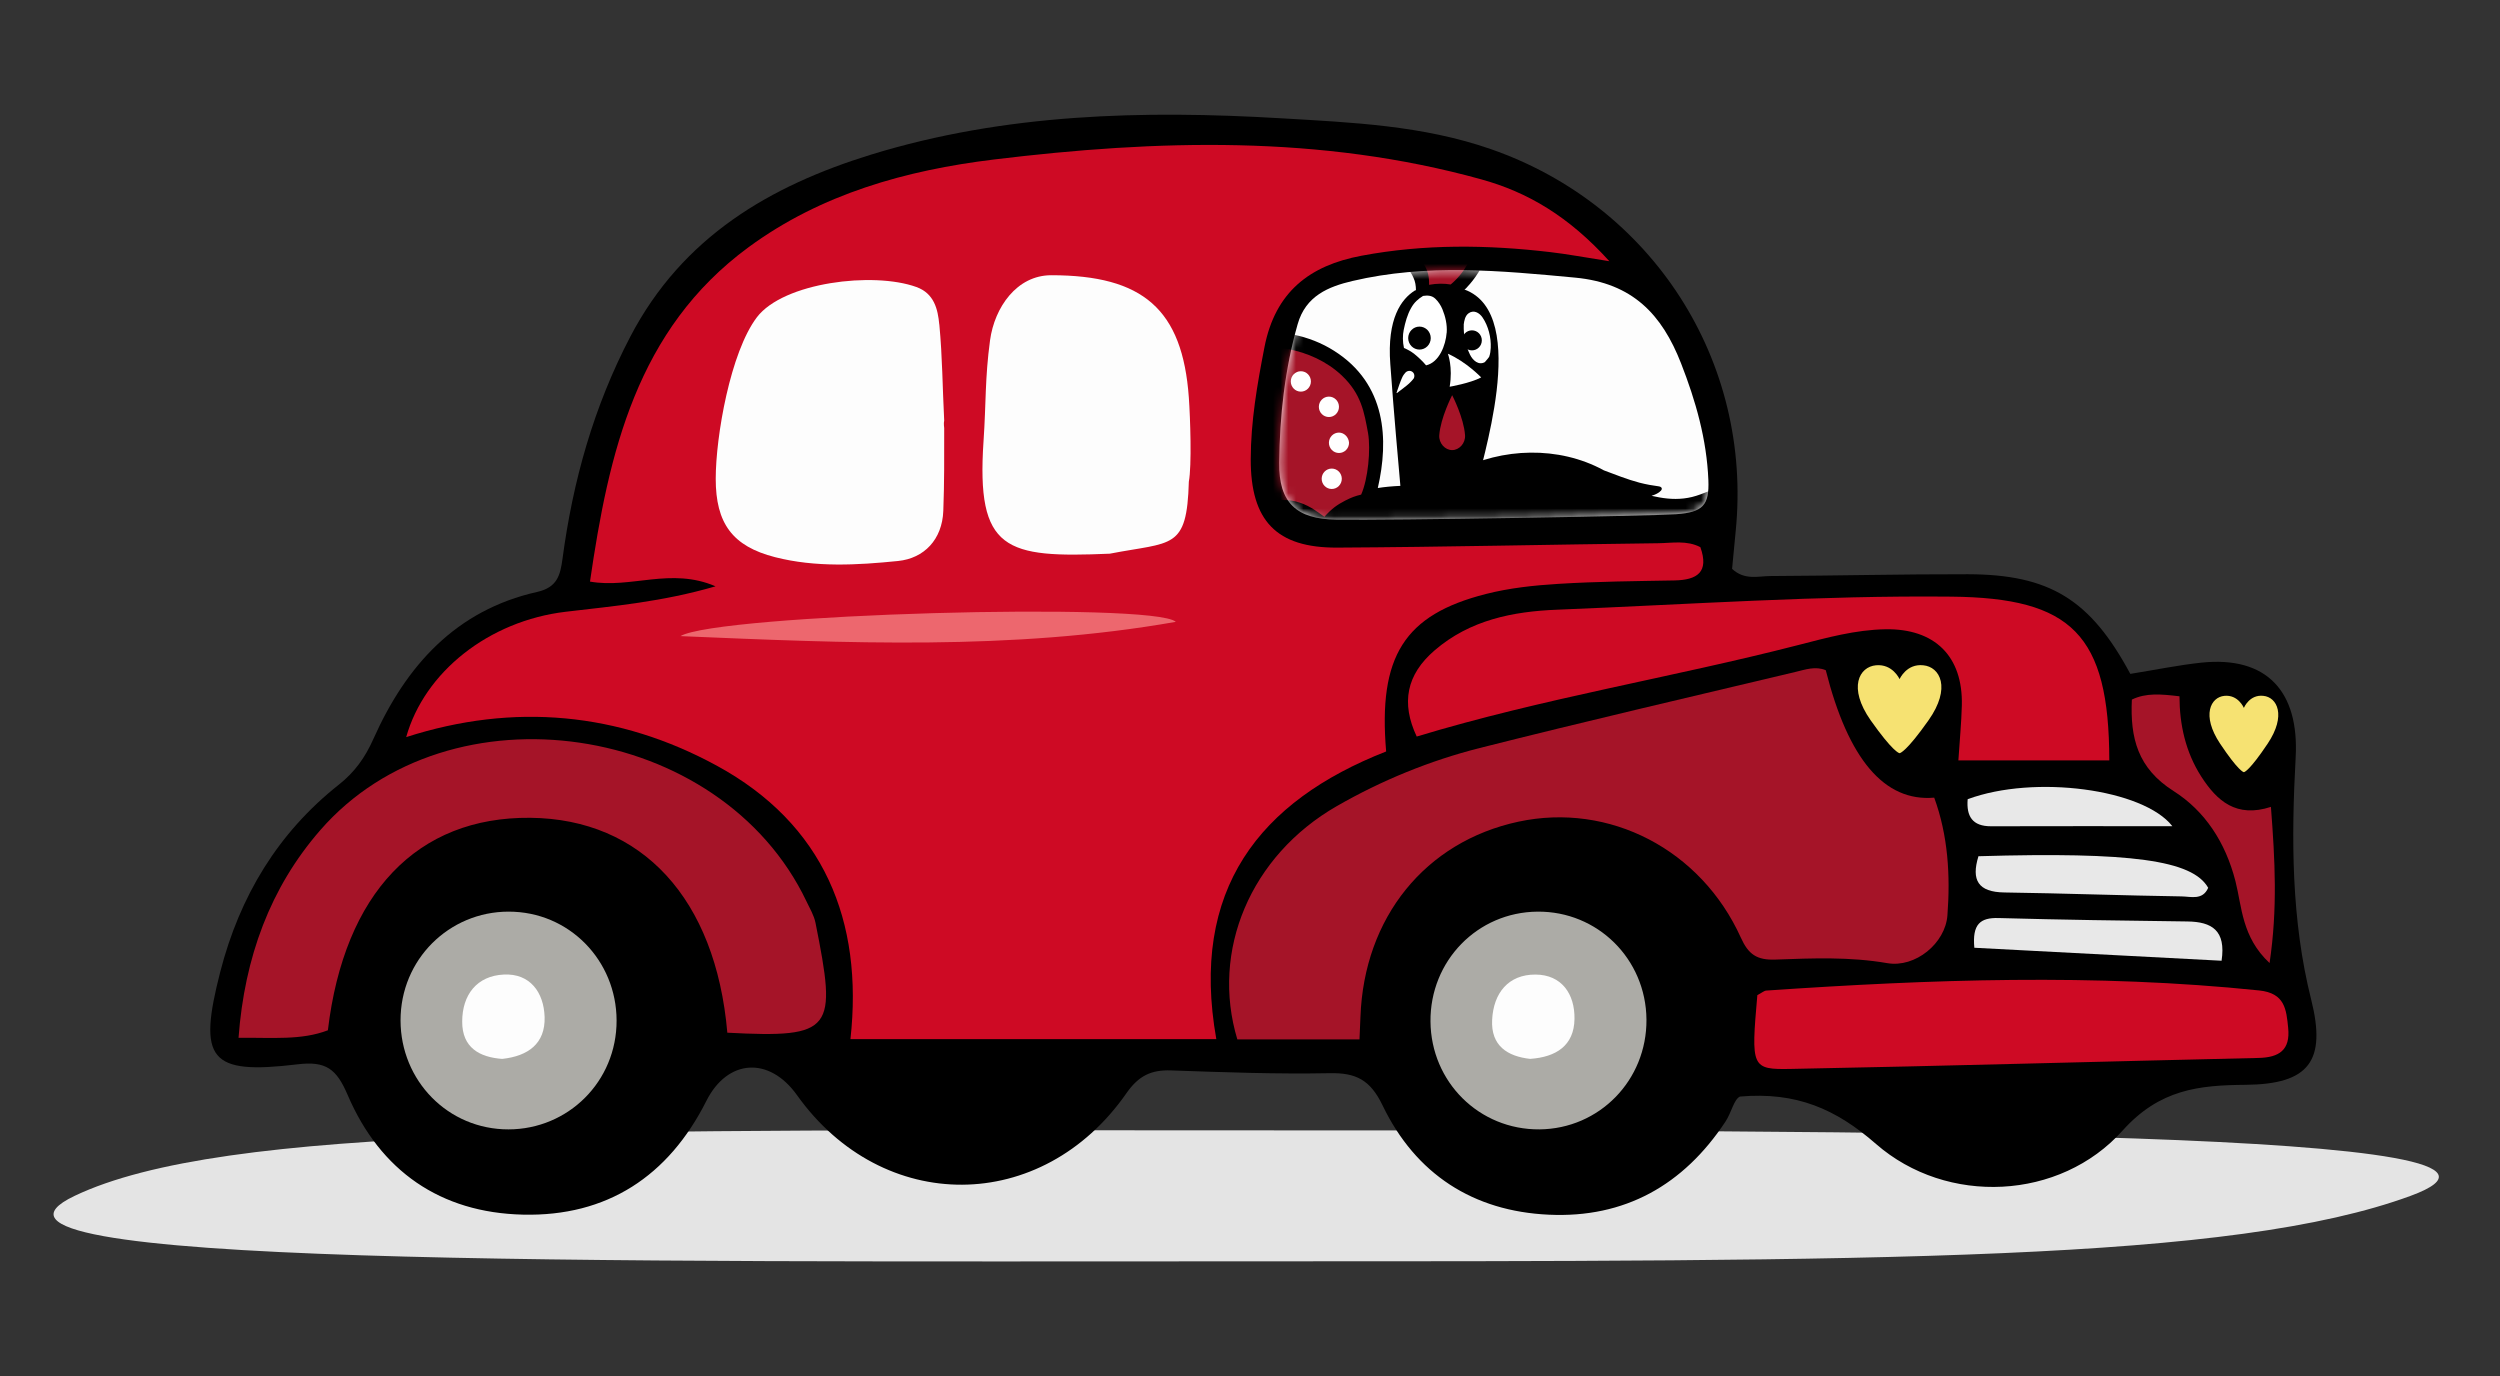 <svg width="327" height="180" viewBox="0 0 327 180" fill="none" xmlns="http://www.w3.org/2000/svg">
<rect x="0" y="0" width="327" height="180" fill="#333333" stroke="none"/>
<g clip-path="url(#clip0_2172_10126)">
<path d="M315.311 156.417C291.966 164.992 246.909 164.983 162.539 164.983C78.168 164.983 -9.799 165.727 9.766 156.417C29.331 147.107 78.168 147.85 162.539 147.85C246.909 147.85 338.657 147.833 315.311 156.417Z" fill="#E4E4E4"/>
<path d="M278.638 88.145C281.949 87.613 284.933 86.996 287.934 86.675C296.518 85.771 300.743 90.46 300.273 99.061C299.695 109.663 299.687 120.317 302.302 130.742C304.314 138.759 302.051 141.817 293.743 141.894C287.649 141.944 282.494 142.46 277.632 147.883C269.451 157.024 254.655 157.726 245.384 149.632C240.128 145.045 234.956 142.789 227.58 143.431C226.783 143.82 226.498 145.476 225.685 146.718C220.186 155.031 212.508 159.339 202.599 158.883C192.7 158.435 185.172 153.586 180.847 144.597C179.237 141.251 177.376 140.305 173.931 140.373C167.024 140.508 160.1 140.255 153.184 140.01C150.594 139.917 148.943 140.694 147.35 142.975C136.293 158.875 115.446 158.942 104.255 143.254C100.6 138.126 95.151 138.523 92.394 143.997C87.431 153.865 79.384 159.137 68.394 158.875C57.623 158.621 49.743 153.18 45.476 143.228C44.018 139.815 42.651 138.759 38.896 139.215C27.37 140.609 25.861 138.59 28.812 127.109C31.352 117.241 36.348 108.937 44.328 102.626C46.415 100.978 47.765 99.061 48.829 96.678C53.113 87.064 59.634 79.807 70.263 77.424C72.896 76.833 73.29 75.219 73.575 73.09C74.933 62.91 77.649 53.212 82.452 44.02C89.275 30.967 100.726 24.301 113.945 20.221C131.448 14.839 149.487 14.4 167.602 15.473C176.857 16.022 186.069 16.394 195.022 19.511C216.087 26.853 229.264 47.171 227.026 69.5C226.859 71.181 226.699 72.862 226.557 74.408C228.192 75.929 229.952 75.355 231.57 75.346C240.179 75.304 248.779 75.093 257.388 75.109C268.118 75.135 273.432 78.43 278.646 88.145H278.638Z" fill="black"/>
<path d="M222.408 71.569C220.639 70.648 218.745 71.028 216.926 71.054C202.918 71.223 188.919 71.552 174.912 71.628C166.949 71.67 163.579 68.114 163.596 60.062C163.604 55.12 164.442 50.279 165.39 45.421C166.798 38.173 171.308 34.717 178.081 33.45C186.296 31.904 194.527 32.005 202.784 32.977C204.955 33.23 207.118 33.636 210.505 34.168C205.173 28.28 199.817 25.137 193.739 23.456C172.716 17.626 151.365 18.268 130.007 20.862C118.514 22.265 107.416 25.348 97.901 32.343C83.274 43.098 79.627 59.209 77.171 76.072C82.553 77.027 87.725 74.163 93.593 76.689C86.602 78.725 80.29 79.274 74.002 80.017C63.91 81.217 55.511 87.916 53.13 96.415C67.229 91.879 80.943 93.171 93.769 100.158C107.751 107.779 112.948 120.443 111.238 135.92H159.094C155.624 116.387 164.685 104.813 181.308 98.291C180.252 85.847 183.672 80.414 194.351 77.694C197.436 76.908 200.663 76.562 203.849 76.368C208.904 76.055 213.967 76.013 219.03 75.92C221.972 75.861 223.581 74.855 222.408 71.569Z" fill="#CE0A24"/>
<path d="M238.813 87.665C237.472 87.099 236.147 87.58 234.865 87.884C221.092 91.162 207.294 94.364 193.564 97.836C187.017 99.492 180.73 102.069 174.854 105.44C163.545 111.937 158.348 124.373 161.844 135.955H177.821C177.88 134.688 177.922 133.852 177.947 133.007C178.416 119.996 186.43 110.095 198.61 107.476C210.488 104.924 222.483 111.1 227.706 122.649C228.687 124.829 229.793 125.606 232.232 125.513C237.094 125.336 241.956 125.133 246.843 125.978C250.523 126.62 254.455 123.384 254.723 119.726C255.117 114.505 254.807 109.292 252.996 104.333C246.48 104.891 241.749 99.326 238.804 87.639L238.813 87.665Z" fill="#A51428"/>
<path d="M219.214 67.261C222.785 67.016 223.581 66.052 223.456 62.808C223.238 57.452 221.804 52.451 219.885 47.534C217.387 41.13 213.547 37.024 206.028 36.314C196.246 35.394 186.556 34.481 176.899 36.754C173.789 37.489 170.788 38.68 169.732 42.406C168.047 48.336 167.385 54.411 167.317 60.519C167.259 65.757 169.572 67.903 174.761 67.97C182.004 68.072 215.643 67.506 219.214 67.261Z" fill="#FDFDFD"/>
<path d="M95.134 135.076C109.091 135.811 109.468 134.738 106.669 120.713C106.476 119.733 105.923 118.821 105.487 117.9C94.313 94.448 58.821 89.117 41.88 108.599C35.35 116.101 31.988 125.216 31.2 135.743C35.735 135.701 39.39 136.089 42.886 134.763C45.023 116.793 54.579 106.824 69.374 106.968C83.96 107.12 93.609 117.528 95.134 135.067V135.076Z" fill="#A51428"/>
<path d="M275.897 99.449C275.871 82.975 270.976 78.202 255.233 78.041C238.016 77.864 220.856 79.063 203.681 79.748C197.905 79.976 192.272 81.082 187.645 85.07C183.965 88.238 183.235 91.939 185.306 96.34C201.87 91.322 218.711 88.618 235.191 84.377C238.938 83.414 242.693 82.375 246.616 82.308C253.071 82.198 256.767 85.839 256.608 92.268C256.55 94.6 256.315 96.932 256.156 99.458H275.897V99.449Z" fill="#CE0A24"/>
<path d="M229.859 130.175C229.038 139.645 229.046 139.916 234.277 139.814C254.655 139.426 275.033 138.843 295.411 138.378C298.094 138.319 299.594 137.364 299.292 134.441C299.049 132.008 298.865 129.904 295.495 129.55C274.002 127.328 252.526 128.096 231.041 129.566C230.74 129.583 230.455 129.854 229.859 130.166V130.175Z" fill="#CE0A24"/>
<path d="M215.357 133.351C215.29 125.435 208.961 119.175 201.107 119.243C193.244 119.31 187.041 125.68 187.108 133.613C187.175 141.538 193.487 147.781 201.358 147.722C209.204 147.654 215.416 141.284 215.357 133.36V133.351Z" fill="#ACABA6"/>
<path d="M65.787 147.706C73.659 148.086 80.256 142.096 80.633 134.222C81.01 126.289 75.067 119.64 67.254 119.26C59.391 118.871 52.786 124.87 52.409 132.744C52.031 140.685 57.966 147.325 65.787 147.706Z" fill="#ACABA6"/>
<path d="M297.037 105.54C292.511 107.018 289.971 104.762 287.917 101.56C285.88 98.375 285.084 94.802 285.076 91.076C282.661 90.789 280.708 90.603 278.847 91.507C278.613 96.517 279.602 100.487 284.304 103.47C288.387 106.063 291.086 110.152 292.394 115.247C293.249 118.584 293.207 122.554 296.861 125.968C297.918 118.812 297.574 112.543 297.037 105.54Z" fill="#A51428"/>
<path d="M258.243 123.966C269.14 124.54 279.811 125.098 290.583 125.664C291.178 121.693 289.309 120.57 286.123 120.528C277.883 120.426 269.643 120.308 261.403 120.08C259.006 120.012 257.958 120.891 258.243 123.966Z" fill="#E8E8E8"/>
<path d="M258.779 112.004C257.823 115.113 258.72 116.692 262.191 116.735C269.92 116.844 277.64 117.132 285.369 117.25C286.559 117.267 288.11 117.791 288.831 116.126C286.785 112.51 278.755 111.412 258.779 111.995V112.004Z" fill="#E8E8E8"/>
<path d="M284.145 108.067C280.373 103.21 266.123 101.292 257.371 104.536C257.187 106.766 257.983 108.084 260.431 108.076C268.294 108.05 276.165 108.067 284.145 108.067Z" fill="#E8E8E8"/>
<path d="M122.856 42.432C122.671 40.464 122.202 38.385 119.863 37.541C114.213 35.496 102.467 36.932 99 41.5C95.534 46.068 93.617 57.081 93.617 62.632C93.617 68.428 95.78 71.452 101.388 72.88C106.686 74.232 112.134 73.919 117.466 73.378C120.861 73.032 123.241 70.59 123.384 66.822C123.526 63.097 123.5 59.735 123.5 56C123.5 55.961 123.407 55.373 123.5 55C123.274 50.599 123.275 46.817 122.864 42.432H122.856Z" fill="#FDFDFD"/>
<path d="M155.5 52C154.673 40.447 149.5 36 137.5 36C133 36 130.086 40.2 129.499 44.5C128.82 49.535 128.992 52.611 128.648 57.68C127.675 72.076 131.5 73 145.162 72.422C153.335 70.834 155.249 71.972 155.5 63C155.894 60.896 155.693 54.692 155.5 52Z" fill="#FDFDFD"/>
<path d="M89 83.204C93.853 80.332 150.931 78.684 153.797 81.337C132.313 85.122 110.669 84.117 89 83.204Z" fill="#ED676E"/>
<path d="M200.176 138.506C197.167 138.177 194.996 136.783 195.172 133.387C195.348 129.889 197.293 127.456 200.847 127.473C204.276 127.49 205.994 130.024 205.944 133.277C205.893 136.783 203.513 138.261 200.176 138.498V138.506Z" fill="#FDFDFD"/>
<path d="M65.687 138.505C62.719 138.286 60.448 137.035 60.456 133.631C60.456 130.108 62.384 127.641 65.888 127.472C69.333 127.294 71.135 129.803 71.236 133.031C71.337 136.52 69.057 138.142 65.678 138.505H65.687Z" fill="#FDFDFD"/>
<path d="M245.382 87.018C243.185 87.213 241.685 89.933 244.677 94.208C247.578 98.322 248.399 98.516 248.466 98.516C248.533 98.516 249.355 98.322 252.255 94.208C255.248 89.967 253.756 87.213 251.551 87.018C249.388 86.79 248.492 88.767 248.466 88.835C248.433 88.767 247.544 86.824 245.382 87.018Z" fill="#F6E272"/>
<path d="M290.96 91.016C289.153 91.185 287.918 93.547 290.381 97.259C292.768 100.831 293.444 101 293.499 101C293.554 101 294.23 100.831 296.617 97.259C299.08 93.576 297.852 91.185 296.038 91.016C294.258 90.818 293.52 92.534 293.499 92.593C293.471 92.534 292.74 90.847 290.96 91.016Z" fill="#F6E272"/>
<mask id="mask0_2172_10126" style="mask-type:luminance" maskUnits="userSpaceOnUse" x="167" y="35" width="57" height="33">
<path d="M219.214 67.261C222.785 67.016 223.581 66.052 223.456 62.808C223.238 57.452 221.804 52.451 219.885 47.534C217.387 41.13 213.547 37.024 206.028 36.314C196.246 35.394 186.556 34.481 176.899 36.754C173.789 37.489 170.788 38.68 169.732 42.406C168.047 48.336 167.385 54.411 167.317 60.519C167.259 65.757 169.572 67.903 174.761 67.97C182.004 68.072 215.643 67.506 219.214 67.261Z" fill="white"/>
</mask>
<g mask="url(#mask0_2172_10126)">
<path d="M190.596 61.559C190.596 61.44 190.479 61.457 190.471 61.559C190.471 61.618 190.462 61.685 190.454 61.753C190.429 61.803 190.42 61.871 190.454 61.913C190.496 62.708 191.007 63.586 191.426 64.177C192.072 65.115 192.901 65.977 193.798 66.67C194.637 67.32 195.55 67.878 196.514 68.3C196.171 68.326 195.886 68.435 195.911 68.74C195.944 69.12 196.263 69.306 196.54 69.517C196.967 69.838 197.436 70.091 197.906 70.353C198.895 70.902 199.926 71.342 200.991 71.604C200.789 71.604 200.597 71.629 200.404 71.646C200.362 71.646 200.312 71.654 200.278 71.663C200.27 71.663 200.253 71.671 200.245 71.671C200.219 71.671 200.194 71.688 200.169 71.697C200.152 71.697 200.144 71.705 200.136 71.713L200.085 71.756C200.085 71.756 200.069 71.781 200.06 71.789C200.06 71.789 200.043 71.798 200.043 71.815C200.043 71.815 200.018 71.857 200.018 71.891C199.934 72.296 200.898 72.423 201.1 72.474C201.51 72.584 201.913 72.677 202.323 72.761H202.307C202.349 72.761 202.391 72.769 202.424 72.778C202.81 72.854 203.204 72.913 203.589 72.964C203.698 72.981 203.807 72.989 203.916 72.998C204.36 73.04 204.796 73.074 205.249 73.074C205.006 73.141 204.746 73.217 204.503 73.302C204.184 73.412 203.765 73.521 203.489 73.733C203.455 73.758 203.422 73.792 203.38 73.826L203.355 73.842C203.355 73.842 203.287 73.927 203.254 73.969C203.254 73.969 203.254 73.978 203.246 73.978C203.22 74.02 203.195 74.062 203.187 74.113V74.13C203.179 74.18 203.187 74.222 203.187 74.265V74.273C203.204 74.324 203.237 74.375 203.304 74.417C203.858 74.789 204.654 74.772 205.291 74.729C205.903 74.687 206.515 74.611 207.118 74.501C207.118 74.501 207.185 74.493 207.219 74.484C207.521 74.425 207.822 74.366 208.124 74.282C207.873 75.38 207.982 76.664 208.46 77.509C208.493 77.568 208.527 77.627 208.56 77.678C208.569 77.695 208.585 77.712 208.594 77.729C208.61 77.762 208.636 77.788 208.652 77.813C208.652 77.813 208.652 77.805 208.652 77.796C208.753 77.923 208.879 78.007 209.063 77.982C209.298 77.957 209.44 77.517 209.499 77.348C209.616 77.002 209.725 76.656 209.826 76.301C209.893 76.064 209.968 75.828 210.035 75.6C210.069 75.481 210.103 75.371 210.144 75.253C210.245 74.949 210.346 74.653 210.463 74.358C210.689 74.89 210.999 75.388 211.284 75.743C211.335 75.802 211.427 75.938 211.528 76.039C211.528 76.039 211.569 76.081 211.595 76.098C211.595 76.098 211.603 76.106 211.611 76.106C211.637 76.123 211.653 76.132 211.678 76.14H211.695C211.712 76.14 211.737 76.14 211.754 76.14C211.754 76.14 211.771 76.14 211.779 76.14C211.796 76.14 211.821 76.132 211.838 76.115C211.846 76.115 211.855 76.115 211.863 76.106C211.863 76.106 211.88 76.106 211.88 76.098C212.316 75.718 212.575 75.143 212.961 74.713C213.053 74.763 213.145 74.805 213.238 74.856C213.405 74.941 213.581 75.025 213.757 75.11C214.294 75.355 214.864 75.65 215.409 75.236C215.912 74.856 216.255 74.239 216.524 73.673C216.607 73.487 216.691 73.285 216.758 73.091C216.758 73.074 216.758 73.057 216.767 73.04C216.8 72.938 216.817 72.837 216.842 72.736C216.851 72.693 216.859 72.651 216.867 72.609C216.892 72.465 216.901 72.322 216.884 72.178C217.152 72.237 217.412 72.313 217.672 72.406C217.915 72.491 218.317 72.685 218.577 72.524C218.929 72.313 219.265 71.908 219.516 71.578C219.86 71.139 220.12 70.641 220.371 70.142V70.125C220.53 69.804 220.74 69.475 220.807 69.111C220.849 68.875 220.639 68.672 220.463 68.562C220.287 68.452 220.12 68.283 219.944 68.14C220.321 68.157 220.707 68.14 221.084 68.089C221.318 68.055 221.553 68.005 221.779 67.945C221.805 67.937 221.83 67.937 221.855 67.928C221.855 67.928 221.838 67.928 221.83 67.928C222.878 67.658 223.875 67.16 224.713 66.467C225.342 65.943 226.138 65.217 226.407 64.397C226.457 64.245 226.474 64.11 226.465 64V63.983C226.465 63.958 226.465 63.932 226.449 63.907C226.449 63.882 226.432 63.856 226.423 63.831C226.423 63.806 226.407 63.789 226.39 63.772L226.34 63.704L226.306 63.662C226.306 63.662 226.231 63.611 226.189 63.586C226.172 63.586 226.155 63.578 226.138 63.569C226.105 63.561 226.063 63.544 226.029 63.544C226.004 63.544 225.988 63.544 225.962 63.535C225.92 63.535 225.879 63.535 225.828 63.535C225.803 63.535 225.786 63.535 225.761 63.535C225.694 63.535 225.619 63.552 225.543 63.569C224.093 63.899 222.769 64.651 221.318 65.005C219.893 65.352 218.46 65.318 217.027 65.056C216.691 64.997 216.356 64.929 216.021 64.853C216.121 64.82 216.23 64.786 216.331 64.743C216.373 64.735 216.406 64.71 216.44 64.701C216.498 64.676 216.566 64.651 216.624 64.617C216.674 64.6 216.716 64.575 216.758 64.549C216.809 64.524 216.859 64.49 216.909 64.456C216.951 64.431 216.993 64.406 217.027 64.38L217.043 64.363C217.119 64.313 217.194 64.245 217.253 64.177C217.496 63.882 217.312 63.662 216.951 63.611C216.557 63.561 216.163 63.493 215.769 63.426C215.317 63.341 214.872 63.248 214.428 63.13C212.827 62.708 211.301 62.082 209.75 61.508L209.734 61.491C203.891 58.323 196.481 58.526 190.579 61.601C190.579 61.567 190.579 61.533 190.579 61.499H190.596V61.559Z" fill="black"/>
<path d="M180.679 64.127C180.604 64.034 180.704 63.967 180.78 64.043C180.822 64.085 180.872 64.135 180.914 64.186C180.973 64.212 181.015 64.271 181.015 64.321C181.484 64.98 181.652 66.019 181.71 66.78C181.803 67.963 181.702 69.204 181.451 70.353C181.216 71.435 180.855 72.483 180.361 73.471C180.646 73.26 180.939 73.158 181.115 73.42C181.342 73.741 181.199 74.105 181.115 74.459C180.981 75 180.788 75.515 180.579 76.039C180.151 77.138 179.623 78.168 178.953 79.089C179.112 78.962 179.279 78.844 179.447 78.734C179.481 78.709 179.523 78.684 179.556 78.667C179.573 78.658 179.581 78.65 179.59 78.65C179.615 78.633 179.64 78.624 179.665 78.616C179.682 78.608 179.69 78.608 179.707 78.608H179.774C179.774 78.608 179.808 78.616 179.816 78.624C179.824 78.624 179.841 78.624 179.849 78.633C179.849 78.633 179.891 78.658 179.917 78.675C180.252 78.945 179.556 79.689 179.439 79.866C179.187 80.23 178.927 80.567 178.659 80.906L178.668 80.897C178.642 80.931 178.617 80.956 178.584 80.99C178.332 81.311 178.064 81.615 177.787 81.911C177.712 81.995 177.636 82.08 177.553 82.156C177.234 82.485 176.907 82.798 176.555 83.102C176.798 82.992 177.041 82.882 177.293 82.789C177.62 82.671 178.022 82.468 178.374 82.46C178.416 82.46 178.466 82.46 178.517 82.46H178.55C178.6 82.46 178.659 82.477 178.709 82.494C178.709 82.494 178.718 82.494 178.726 82.494C178.776 82.511 178.818 82.528 178.86 82.561C178.86 82.561 178.869 82.57 178.877 82.57C178.919 82.604 178.944 82.637 178.961 82.688V82.697C178.978 82.756 178.986 82.815 178.961 82.891C178.768 83.558 178.123 84.074 177.595 84.462C177.083 84.834 176.555 85.18 176.01 85.493H176.019C176.019 85.493 175.952 85.518 175.926 85.535C175.65 85.687 175.365 85.839 175.08 85.975C175.985 86.693 176.723 87.791 176.89 88.788C176.907 88.855 176.916 88.923 176.924 88.982C176.924 89.007 176.924 89.024 176.924 89.05C176.932 89.083 176.932 89.117 176.932 89.159C176.932 89.151 176.932 89.143 176.932 89.143C176.932 89.312 176.89 89.455 176.731 89.565C176.53 89.692 176.136 89.438 175.985 89.345C175.675 89.151 175.365 88.931 175.055 88.72C174.853 88.576 174.644 88.441 174.434 88.298C174.334 88.23 174.233 88.163 174.124 88.095C173.856 87.918 173.579 87.749 173.303 87.588C173.47 88.163 173.537 88.771 173.546 89.252C173.546 89.337 173.563 89.497 173.546 89.65V89.666C173.546 89.666 173.537 89.734 173.529 89.759V89.776C173.529 89.776 173.512 89.818 173.495 89.844L173.487 89.861C173.47 89.878 173.462 89.894 173.445 89.903C173.445 89.903 173.437 89.92 173.428 89.92C173.412 89.928 173.386 89.937 173.361 89.937C173.353 89.937 173.345 89.945 173.336 89.945C173.328 89.945 173.319 89.945 173.311 89.945C172.724 89.937 172.154 89.65 171.576 89.557C171.534 89.658 171.492 89.759 171.45 89.861C171.375 90.038 171.299 90.224 171.207 90.401C170.947 90.959 170.679 91.576 169.983 91.609C169.346 91.635 168.675 91.373 168.105 91.094C167.913 91.001 167.728 90.9 167.544 90.782V90.79C167.527 90.782 167.519 90.773 167.502 90.765C167.41 90.706 167.326 90.646 167.25 90.579C167.217 90.553 167.175 90.528 167.15 90.494C167.049 90.393 166.94 90.283 166.856 90.156C166.68 90.385 166.521 90.621 166.379 90.866C166.245 91.103 166.052 91.525 165.75 91.567C165.331 91.635 164.811 91.525 164.4 91.432C163.847 91.314 163.319 91.086 162.808 90.849C162.808 90.841 162.799 90.841 162.791 90.841C162.456 90.689 162.078 90.562 161.793 90.317C161.609 90.156 161.651 89.844 161.71 89.641C161.777 89.438 161.793 89.185 161.844 88.957C161.559 89.219 161.248 89.464 160.913 89.675C160.704 89.802 160.486 89.92 160.268 90.021C160.243 90.038 160.226 90.047 160.201 90.055L160.217 90.038C159.22 90.52 158.105 90.782 157.007 90.782C156.169 90.782 155.087 90.722 154.341 90.249C154.199 90.165 154.107 90.072 154.039 89.971C154.031 89.971 154.031 89.954 154.031 89.954C154.014 89.928 154.006 89.911 153.998 89.886C153.981 89.861 153.972 89.835 153.964 89.81C153.956 89.785 153.947 89.768 153.947 89.742V89.599C153.956 89.557 153.972 89.506 153.989 89.464C153.989 89.447 154.006 89.43 154.014 89.421C154.031 89.388 154.056 89.354 154.081 89.329C154.098 89.312 154.107 89.295 154.123 89.278C154.157 89.244 154.19 89.21 154.224 89.185C154.241 89.168 154.257 89.159 154.274 89.143C154.333 89.1 154.4 89.058 154.467 89.024C155.817 88.332 157.351 88.044 158.717 87.36C160.067 86.693 161.165 85.713 162.129 84.547C162.355 84.276 162.573 83.998 162.791 83.719C162.69 83.761 162.581 83.803 162.481 83.837C162.439 83.854 162.405 83.862 162.363 83.871C162.296 83.896 162.229 83.913 162.162 83.93C162.112 83.947 162.07 83.955 162.02 83.964C161.953 83.981 161.894 83.981 161.835 83.989C161.793 83.989 161.743 84.006 161.693 84.006H161.668H161.676C161.575 84.006 161.483 84.006 161.391 83.989C161.005 83.913 161.014 83.609 161.265 83.339C161.542 83.026 161.81 82.713 162.07 82.401C162.372 82.029 162.665 81.657 162.933 81.269C163.914 79.866 164.719 78.354 165.566 76.867V76.842C168.131 70.421 174.091 65.648 180.704 64.195C180.688 64.169 180.671 64.135 180.646 64.11H180.637L180.679 64.127Z" fill="black"/>
<path d="M149.06 68.528C149.328 69.128 149.647 69.728 149.965 70.328C150.963 72.034 152.237 73.606 153.821 74.806C155.406 76.047 157.267 76.884 159.128 77.484C160.31 77.855 161.533 78.126 162.707 78.405C162.841 78.447 162.975 78.269 162.891 78.126C162.799 77.991 162.757 77.847 162.707 77.805C162.347 77.205 162.12 76.512 161.978 75.777C161.525 73.243 162.338 70.336 164.383 68.723C166.337 67.244 169.103 67.202 171.048 68.723C171.366 69.002 171.685 69.28 171.953 69.601C170.771 72.136 170.821 74.907 171.182 76.707C171.408 77.948 171.634 78.371 171.819 78.878C172.858 82.198 175.717 85.662 176.714 86.946C178.181 88.847 182.305 93.223 183.957 94.955H192.591C194.142 93.223 197.939 88.872 199.305 86.988C200.261 85.653 204.067 80.669 204.796 76.749C205.567 72.643 204.888 64.017 193.228 63.561C193.32 61.44 200.437 41.105 191.551 37.87C191.644 37.827 191.686 37.777 191.778 37.684C192.817 36.619 197.084 31.685 194.41 25.045C191.736 18.497 185.021 18.497 181.434 19.368C180.118 19.739 178.936 20.381 178.349 20.703C176.035 22.274 174.225 24.622 173.68 27.486C173.093 30.579 173.998 33.992 176.262 36.112C176.714 36.526 176.899 36.67 176.991 36.619C176.949 36.661 177.083 36.062 178.081 35.141C178.399 34.862 180.126 33.341 182.482 34.169C183.839 34.634 184.435 35.318 184.887 36.34C185.114 36.805 185.206 37.405 185.206 37.954C185.164 37.954 185.114 37.996 185.072 37.996C183.303 39.103 181.4 41.638 181.853 47.636C182.356 54.597 182.892 60.317 183.169 63.552C182.129 63.595 181.132 63.688 180.218 63.831C181.668 57.512 181.35 50.221 174.501 45.887C167.971 41.739 158.809 43.074 153.042 48.058C147.233 53.043 145.917 61.668 149.052 68.537L149.06 68.528Z" fill="black"/>
<path d="M186.933 37.253C187.93 37.067 188.928 37.067 189.749 37.211C191.476 35.783 192.742 33.612 193.195 31.077C193.698 28.264 193.061 25.586 191.468 23.744C189.741 21.809 187.52 20.838 184.846 20.838H184.485C181.903 20.88 180.311 21.48 178.358 23.102C177.586 23.744 175.818 25.501 175.591 28.264C175.457 29.785 175.633 30.891 175.818 31.584C175.86 31.719 175.86 31.812 175.91 31.905C176.044 32.505 176.178 32.919 176.773 33.84L176.815 33.798C177.586 33.063 178.45 32.556 179.397 32.277C180.076 32.091 180.805 31.998 181.576 31.998C181.895 31.998 183.798 32.277 185.114 33.333C186.841 34.761 186.883 36.146 186.925 36.881V37.253H186.933ZM188.207 73.606C188.165 73.513 186.891 70.7 183.806 71.021C180.679 71.3 178.542 75.22 182.809 81.26C186.933 87.115 188.115 87.394 188.207 87.394C188.299 87.394 189.481 87.115 193.605 81.26C197.872 75.169 195.735 71.3 192.608 71.021C189.523 70.742 188.257 73.513 188.207 73.606ZM168.424 45.651C161.483 44.451 153.906 47.543 150.779 54.09C148.147 59.675 149.278 67.329 153.545 71.756C155.498 73.784 157.535 74.941 160.075 75.49C160.117 75.49 159.715 73.741 160.167 71.891C160.67 69.771 161.668 67.236 164.61 66.079C169.103 64.279 171.685 66.493 173.227 67.599C174.225 66.493 174.904 66.028 175.952 65.479C176.765 65.065 177.268 64.879 178.039 64.693C178.944 62.666 179.305 58.788 178.944 56.667C178.441 53.947 178.081 51.548 175.499 49.106C173.546 47.264 170.964 46.107 168.424 45.651Z" fill="#A51428"/>
<path d="M168.835 49.892C168.835 50.627 169.422 51.226 170.151 51.226C170.88 51.226 171.467 50.627 171.467 49.892C171.467 49.157 170.88 48.557 170.151 48.557C169.422 48.557 168.835 49.157 168.835 49.892Z" fill="white"/>
<path d="M175.138 53.212C175.138 52.477 174.551 51.877 173.822 51.877C173.093 51.877 172.506 52.477 172.506 53.212C172.506 53.947 173.093 54.547 173.822 54.547C174.551 54.547 175.138 53.947 175.138 53.212Z" fill="white"/>
<path d="M173.822 57.917C173.822 58.652 174.409 59.252 175.138 59.252C175.868 59.252 176.454 58.652 176.454 57.917C176.412 57.182 175.817 56.582 175.138 56.582C174.409 56.582 173.822 57.182 173.822 57.917Z" fill="white"/>
<path d="M172.875 62.624C172.875 63.359 173.462 63.959 174.191 63.959C174.92 63.959 175.507 63.359 175.507 62.624C175.507 61.889 174.92 61.289 174.191 61.289C173.462 61.289 172.875 61.889 172.875 62.624Z" fill="white"/>
<path d="M183.764 48.818C183.998 48.489 184.451 48.413 184.744 48.641C185.013 48.835 185.071 49.224 184.904 49.528L184.862 49.553L184.82 49.612C184.82 49.646 184.778 49.672 184.778 49.672C184.686 49.79 184.518 49.959 184.308 50.162C183.982 50.474 183.236 50.998 182.867 51.302C182.741 51.412 182.707 51.437 182.682 51.395C182.649 51.387 182.691 51.361 182.724 51.201C182.875 50.753 183.194 49.824 183.37 49.452C183.495 49.139 183.722 48.844 183.764 48.818Z" fill="white"/>
<path d="M186.681 47.982H186.698C188.894 47.213 189.691 44.383 189.338 42.254C189.162 41.189 188.802 40.015 188.056 39.204C187.57 38.672 187.084 38.486 186.48 38.52C186.027 38.655 185.625 38.84 185.239 39.086C184.762 39.508 184.393 40.04 184.108 40.724C183.63 41.848 183.244 43.166 183.269 44.4C183.278 44.721 183.328 45.067 183.42 45.422C183.228 45.346 183.026 45.278 182.825 45.202C183.538 45.574 184.233 45.979 184.887 46.469C185.717 47.094 186.446 47.863 187.125 48.649C186.991 48.421 186.84 48.193 186.681 47.982Z" fill="black"/>
<path d="M189.221 43.522C189.104 45.11 188.274 47.391 186.531 47.788C186.07 47.231 185.525 46.732 184.997 46.301C184.569 45.963 184.116 45.718 183.639 45.516C183.454 44.713 183.463 43.843 183.605 43.15C183.806 42.17 184.074 41.156 184.577 40.278C184.988 39.543 185.483 39.112 186.137 38.706C186.707 38.622 187.26 38.63 187.721 39.053C188.132 39.441 188.45 39.923 188.668 40.447C189.062 41.41 189.305 42.466 189.23 43.513L189.221 43.522Z" fill="white"/>
<path d="M185.667 42.719C186.48 42.719 187.142 43.395 187.142 44.223C187.142 45.05 186.48 45.726 185.667 45.726C184.854 45.726 184.191 45.05 184.191 44.223C184.191 43.395 184.854 42.719 185.667 42.719Z" fill="black"/>
<path d="M191.317 42.475C191.174 43.387 191.409 44.249 191.652 45.127C191.845 45.854 192.13 46.724 192.7 47.248C193.027 47.552 193.496 47.806 193.94 47.73C193.915 47.772 193.89 47.814 193.873 47.856C193.848 47.916 193.932 48.042 193.999 48.008C194.293 47.865 194.502 47.493 194.687 47.231C194.687 47.223 194.703 47.214 194.703 47.214C194.728 47.181 194.754 47.138 194.787 47.096C195.03 46.758 195.273 46.412 195.542 46.082C195.583 46.023 195.474 45.879 195.424 45.939C195.307 46.065 195.206 46.184 195.089 46.31C195.148 46.015 195.173 45.702 195.173 45.406C195.198 43.886 194.72 41.926 193.546 40.878C193.153 40.532 192.474 40.32 192.021 40.684C191.468 41.115 191.367 41.799 191.325 42.466L191.317 42.475Z" fill="black"/>
<path d="M191.451 42.482C191.518 41.933 191.636 41.333 192.055 41.004C192.734 40.471 193.497 40.894 193.924 41.536C194.678 42.651 195.056 44.163 194.989 45.507C194.972 45.861 194.922 46.301 194.779 46.681C194.712 46.765 194.645 46.85 194.578 46.943C194.469 47.078 194.335 47.221 194.217 47.365C193.404 47.821 192.65 47.154 192.273 46.385C191.694 45.185 191.409 43.808 191.46 42.482H191.451Z" fill="white"/>
<path d="M192.532 43.209C193.245 43.209 193.823 43.792 193.823 44.519C193.823 45.245 193.245 45.828 192.532 45.828C191.82 45.828 191.241 45.245 191.241 44.519C191.241 43.792 191.82 43.209 192.532 43.209Z" fill="black"/>
<path d="M191.627 56.921C191.467 54.648 189.975 51.742 189.942 51.691C189.916 51.742 188.424 54.64 188.257 56.921C188.181 57.977 189.011 58.873 189.942 58.873C190.872 58.873 191.702 57.968 191.627 56.921Z" fill="#A51428"/>
<path d="M189.616 50.593C190.051 47.991 189.381 46.268 189.381 46.268C191.803 47.332 193.74 49.368 193.74 49.368C192.264 50.137 189.616 50.585 189.616 50.585V50.593Z" fill="white"/>
</g>
</g>
<defs>
<clipPath id="clip0_2172_10126">
<rect width="312" height="150" fill="white" transform="translate(7 15)"/>
</clipPath>
</defs>
</svg>
